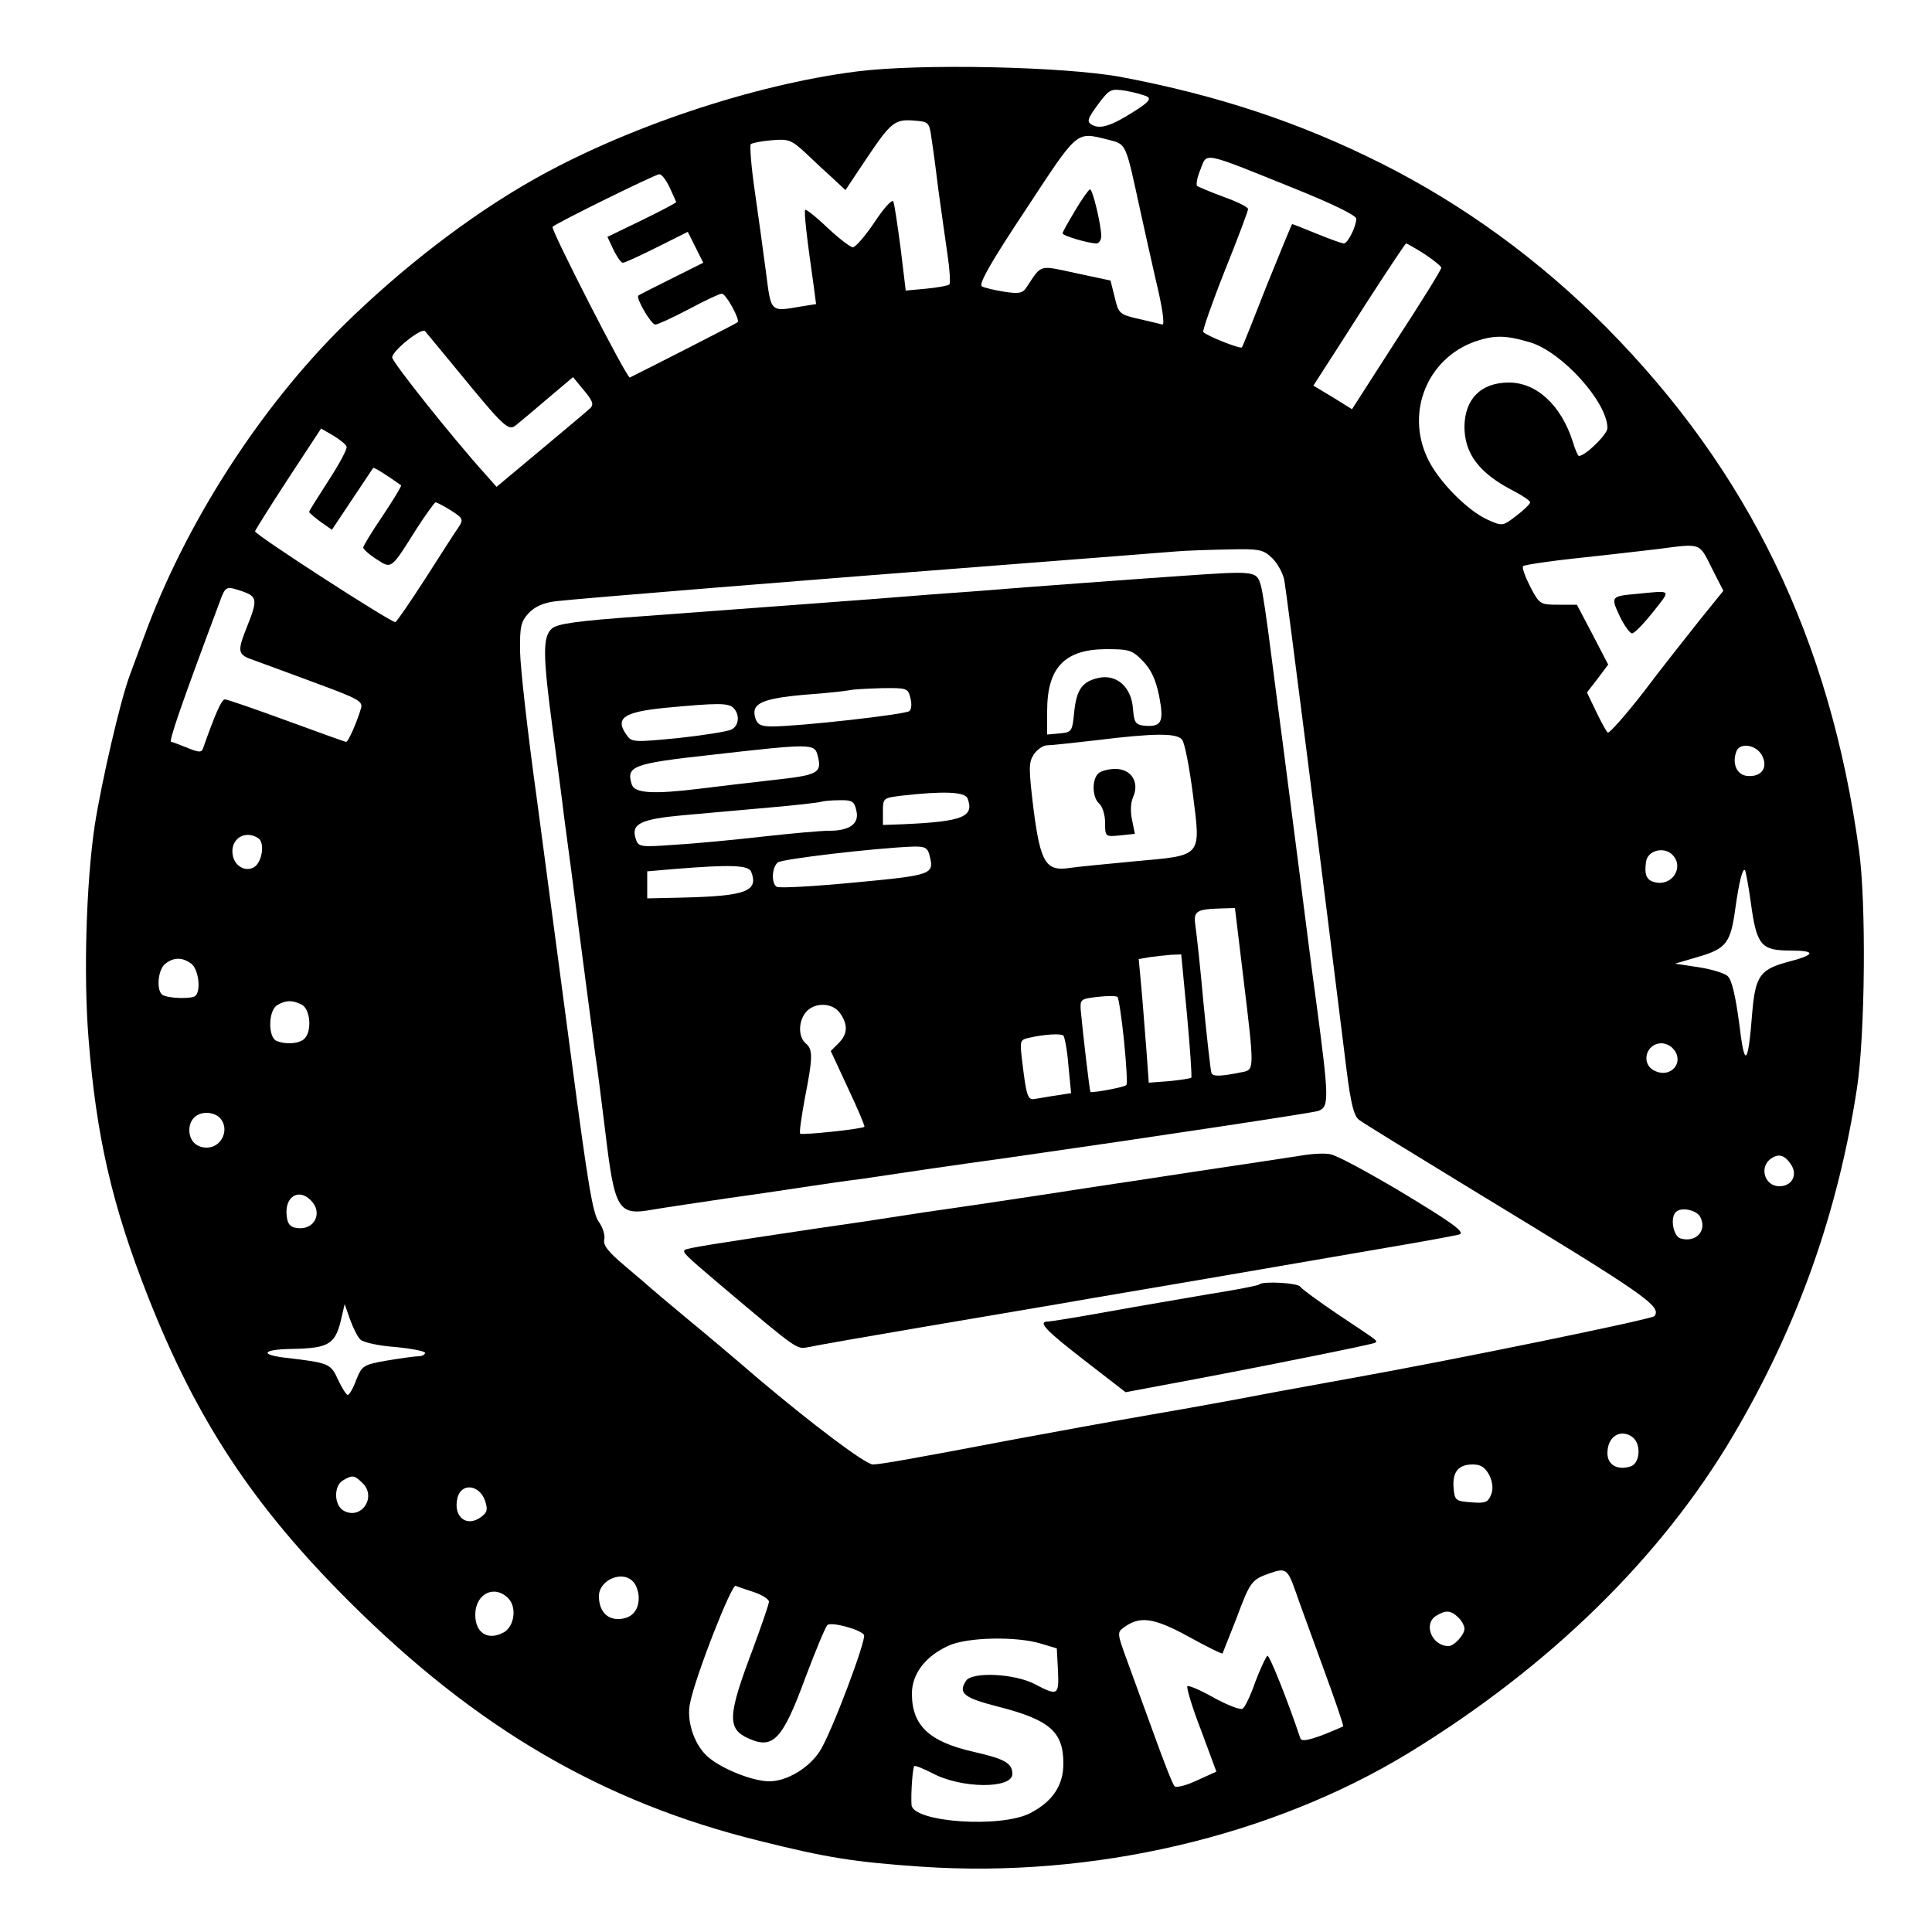 <?xml version="1.0" standalone="no"?>
<!DOCTYPE svg PUBLIC "-//W3C//DTD SVG 20010904//EN"
 "http://www.w3.org/TR/2001/REC-SVG-20010904/DTD/svg10.dtd">
<svg version="1.0" xmlns="http://www.w3.org/2000/svg"
 width="500pt" height="500pt" viewBox="0 0 500 500"
 preserveAspectRatio="xMidYMid meet">

<g transform="translate(0,500) scale(0.1,-0.1)"
fill="#000000" stroke="none">
<path d="M2217 4815 c-268 -34 -602 -146 -842 -283 -163 -93 -334 -225 -485
-373 -219 -216 -412 -517 -518 -809 -11 -30 -28 -75 -37 -100 -24 -65 -72
-272 -90 -387 -22 -149 -29 -387 -16 -549 20 -255 61 -433 153 -667 126 -321
273 -544 522 -792 329 -328 656 -519 1061 -619 176 -44 246 -55 420 -67 443
-30 905 78 1260 294 365 223 655 507 841 823 167 283 271 578 320 899 21 139
24 481 5 615 -75 546 -285 980 -654 1353 -173 174 -369 317 -582 424 -213 107
-426 177 -675 224 -149 27 -519 35 -683 14z m752 -65 c11 -6 2 -16 -35 -39
-58 -37 -87 -46 -108 -34 -14 8 -12 15 15 52 31 41 33 42 73 36 22 -4 47 -11
55 -15z m-558 -110 c4 -25 12 -85 18 -135 7 -49 17 -123 23 -163 6 -40 8 -75
5 -78 -2 -3 -29 -8 -59 -11 l-54 -5 -13 108 c-8 60 -16 115 -19 122 -2 8 -23
-14 -48 -52 -25 -37 -50 -66 -57 -66 -6 0 -36 23 -66 51 -29 28 -55 48 -57 46
-4 -3 4 -73 22 -198 l6 -46 -38 -6 c-82 -14 -78 -17 -92 91 -7 53 -20 148 -29
210 -9 62 -13 115 -10 119 4 3 28 8 54 10 44 4 51 1 88 -33 22 -21 54 -51 72
-67 l31 -29 52 78 c65 97 75 106 125 102 39 -3 40 -4 46 -48z m455 -1 c50 -13
46 -5 85 -184 12 -55 30 -135 40 -179 17 -70 24 -117 17 -116 -2 1 -28 7 -58
14 -53 12 -55 14 -65 56 l-11 44 -89 19 c-98 21 -88 24 -128 -36 -10 -16 -20
-18 -58 -12 -25 4 -51 10 -58 14 -9 6 25 65 114 199 136 207 129 201 211 181z
m477 -124 c100 -40 167 -72 167 -81 0 -20 -22 -64 -32 -64 -5 0 -36 11 -70 25
-34 14 -62 25 -64 25 -1 0 -30 -71 -65 -157 -34 -87 -63 -160 -65 -162 -4 -5
-94 31 -100 40 -2 4 23 76 56 159 33 82 60 154 60 159 0 5 -28 19 -62 31 -35
13 -66 26 -70 29 -3 3 0 22 9 43 17 44 3 47 236 -47z m-1610 0 c9 -20 17 -37
17 -38 0 -2 -40 -23 -89 -47 l-89 -43 16 -34 c9 -18 19 -33 24 -33 5 0 44 18
88 40 l80 40 20 -40 20 -40 -82 -41 c-46 -23 -84 -42 -86 -44 -7 -6 33 -75 44
-75 6 0 45 18 87 40 41 22 79 40 85 40 11 0 48 -68 41 -74 -3 -3 -236 -122
-279 -143 -7 -4 -206 385 -200 390 10 10 266 136 276 136 6 1 18 -15 27 -34z
m1953 -172 c24 -16 44 -32 44 -36 0 -5 -52 -89 -116 -187 l-115 -179 -50 31
-50 30 18 28 c10 15 63 98 118 184 55 85 102 156 104 156 2 0 23 -12 47 -27z
m-2505 -298 c127 -155 135 -162 156 -144 10 8 47 39 82 69 l64 54 28 -34 c23
-27 26 -37 17 -46 -7 -7 -65 -55 -128 -108 l-115 -96 -30 34 c-83 92 -240 289
-240 301 0 17 76 78 85 68 4 -5 40 -48 81 -98z m2779 69 c83 -25 200 -155 200
-222 0 -16 -57 -72 -74 -72 -2 0 -10 17 -16 38 -30 93 -93 152 -165 152 -72 0
-114 -42 -115 -114 0 -70 38 -121 128 -167 23 -12 42 -25 42 -29 0 -4 -16 -20
-36 -35 -35 -27 -36 -27 -74 -10 -53 24 -129 101 -156 160 -56 119 0 257 123
301 50 17 79 17 143 -2z m-3063 -270 c2 -6 -19 -45 -47 -88 -27 -42 -50 -78
-50 -81 0 -2 13 -13 29 -25 l30 -21 52 78 c29 43 53 80 55 82 2 2 33 -17 72
-45 2 -1 -19 -36 -47 -78 -28 -41 -51 -79 -51 -83 0 -4 15 -18 34 -30 40 -26
37 -28 105 80 24 37 46 67 48 67 3 0 21 -9 40 -21 31 -20 33 -23 20 -43 -8
-11 -47 -72 -86 -133 -40 -62 -75 -113 -78 -113 -13 0 -363 226 -363 235 0 2
38 63 85 135 l86 131 31 -18 c17 -10 33 -23 35 -29z m3533 -314 l30 -59 -63
-78 c-34 -43 -100 -126 -145 -186 -46 -59 -87 -105 -91 -103 -4 3 -17 27 -30
54 l-24 50 28 36 27 36 -40 77 -41 78 -48 0 c-47 0 -49 1 -73 47 -13 26 -22
50 -18 53 3 3 68 13 144 21 77 8 168 19 204 23 114 15 107 17 140 -49z m-1137
25 c14 -14 28 -40 31 -58 5 -26 94 -724 161 -1267 11 -87 19 -118 32 -128 10
-8 144 -90 298 -184 446 -271 485 -298 467 -324 -6 -8 -522 -114 -797 -163
-27 -5 -77 -14 -110 -20 -33 -6 -94 -17 -135 -25 -41 -8 -156 -29 -255 -46
-99 -17 -263 -47 -365 -66 -252 -48 -342 -64 -361 -64 -19 0 -157 104 -299
224 -52 45 -135 115 -185 156 -49 41 -92 77 -95 80 -3 3 -31 27 -63 54 -44 37
-57 54 -53 69 2 11 -4 31 -15 46 -15 21 -28 100 -69 411 -28 212 -69 520 -91
685 -23 165 -42 334 -43 377 -1 67 2 79 22 101 16 17 38 27 70 31 60 7 662 56
1172 95 217 17 413 32 435 34 22 2 81 4 131 5 85 2 93 0 117 -23z m-2664 -86
c36 -13 38 -22 11 -89 -27 -68 -26 -74 18 -89 20 -7 92 -34 160 -59 111 -41
122 -47 116 -66 -11 -37 -33 -86 -38 -86 -3 0 -72 25 -154 55 -82 30 -154 55
-160 55 -9 0 -26 -40 -57 -128 -4 -10 -12 -9 -41 3 -20 8 -38 15 -41 15 -7 0
24 91 124 358 17 47 17 46 62 31z m3931 -424 c17 -32 -2 -57 -39 -53 -27 3
-39 33 -27 64 9 23 51 17 66 -11z m-3892 -214 c18 -11 11 -61 -10 -75 -23 -14
-52 3 -56 33 -6 40 32 64 66 42z m3660 -43 c32 -32 -1 -83 -46 -71 -21 5 -27
20 -22 53 4 29 46 40 68 18z m203 -123 c15 -111 26 -125 102 -125 69 0 66 -11
-8 -30 -70 -19 -82 -37 -90 -128 -11 -142 -20 -149 -34 -30 -10 73 -19 112
-30 122 -9 8 -43 18 -76 23 l-60 9 61 18 c71 21 83 35 95 125 10 71 19 105 25
99 2 -3 9 -40 15 -83z m-4036 -159 c18 -13 26 -68 11 -83 -8 -9 -71 -7 -85 2
-17 10 -13 66 7 81 22 17 44 17 67 0z m286 -106 c22 -12 27 -68 7 -88 -13 -13
-47 -16 -72 -6 -23 9 -22 80 2 93 22 13 39 13 63 1z m3547 -112 c35 -35 -4
-82 -48 -58 -34 18 -20 70 20 70 9 0 21 -5 28 -12z m-3760 -180 c28 -28 7 -78
-33 -78 -27 0 -45 18 -45 45 0 27 18 45 45 45 12 0 26 -5 33 -12z m4066 -120
c20 -28 4 -58 -29 -58 -39 0 -53 51 -21 72 19 13 34 9 50 -14z m-3830 -94 c33
-32 10 -79 -36 -72 -17 2 -24 11 -26 31 -6 49 30 73 62 41z m3596 -43 c19 -36
-11 -68 -51 -56 -19 6 -27 54 -12 68 13 14 53 6 63 -12z m-3467 -318 c7 -7 47
-16 90 -19 42 -4 77 -11 77 -15 0 -5 -8 -9 -17 -9 -9 0 -45 -5 -81 -11 -62
-11 -65 -13 -80 -50 -8 -22 -18 -39 -22 -39 -4 0 -15 18 -25 39 -19 42 -23 44
-135 57 -70 8 -61 22 16 23 98 2 113 12 129 86 l7 30 14 -40 c8 -22 20 -46 27
-52z m3295 -255 c20 -20 15 -66 -8 -73 -34 -11 -60 4 -60 34 0 30 16 51 40 51
9 0 21 -5 28 -12z m-374 -95 c9 -19 11 -36 5 -51 -8 -20 -15 -23 -51 -20 -41
3 -43 5 -46 36 -4 42 12 62 49 62 21 0 32 -7 43 -27z m-2915 -22 c36 -36 -4
-95 -49 -71 -26 14 -27 65 -2 79 24 14 29 14 51 -8z m316 -44 c8 -24 6 -31
-10 -43 -38 -28 -73 1 -61 50 10 39 56 34 71 -7z m2097 -233 c9 -27 42 -116
72 -199 30 -82 54 -151 52 -153 -2 -1 -27 -12 -55 -23 -39 -14 -53 -16 -56 -7
-32 96 -80 216 -85 213 -4 -3 -18 -33 -31 -67 -12 -35 -27 -66 -33 -70 -6 -4
-39 9 -74 28 -35 20 -66 33 -69 30 -3 -3 12 -54 35 -113 l40 -108 -51 -23
c-27 -13 -53 -19 -57 -15 -5 4 -28 64 -53 133 -25 69 -57 157 -71 195 -24 65
-25 71 -9 82 42 32 78 27 168 -22 47 -26 87 -46 89 -44 1 2 17 43 36 91 35 94
39 100 85 116 42 15 47 12 67 -44z m-1712 21 c7 -8 13 -26 13 -40 0 -35 -20
-55 -54 -55 -30 0 -49 23 -49 59 0 43 63 69 90 36z m313 -26 c20 -7 37 -18 37
-24 0 -7 -19 -61 -41 -121 -66 -174 -68 -208 -12 -233 64 -29 88 -4 148 159
26 69 51 129 56 134 9 10 86 -11 95 -25 7 -12 -86 -259 -115 -302 -28 -43 -85
-77 -130 -77 -45 0 -130 35 -163 67 -33 32 -52 92 -42 136 14 70 107 307 118
303 6 -3 28 -10 49 -17z m-638 -15 c24 -24 16 -76 -14 -90 -40 -20 -71 1 -71
47 0 54 49 79 85 43z m2459 -50 c9 -8 16 -22 16 -29 0 -16 -27 -45 -41 -45
-44 0 -67 59 -31 79 24 15 38 13 56 -5z m-1079 -68 l40 -12 3 -57 c3 -65 0
-67 -61 -35 -52 27 -162 32 -177 8 -21 -32 -6 -44 84 -67 133 -34 168 -65 168
-147 0 -57 -28 -98 -85 -128 -76 -40 -305 -24 -308 21 -2 30 3 96 7 100 2 3
23 -6 47 -18 74 -40 207 -41 207 -2 0 28 -20 39 -99 57 -116 26 -161 68 -161
151 0 51 35 97 95 124 47 22 176 25 240 5z"/>
<path d="M2783 4456 c-18 -30 -33 -56 -33 -60 0 -6 67 -26 88 -26 6 0 12 9 12
19 0 28 -22 121 -29 121 -3 0 -21 -25 -38 -54z"/>
<path d="M4235 3463 c-66 -6 -67 -7 -43 -58 12 -25 27 -45 32 -44 6 0 30 25
54 55 47 60 51 56 -43 47z"/>
<path d="M3050 3509 c-58 -4 -170 -12 -250 -18 -80 -6 -203 -15 -275 -21 -71
-5 -190 -14 -262 -20 -197 -15 -363 -27 -603 -45 -167 -12 -218 -19 -232 -32
-24 -21 -23 -70 2 -258 11 -83 25 -186 30 -230 6 -44 15 -111 20 -150 5 -38
14 -108 20 -155 21 -159 31 -235 40 -305 6 -38 17 -128 26 -200 25 -209 33
-222 126 -205 29 5 118 18 198 30 80 11 172 25 205 30 33 5 94 14 135 19 41 6
120 18 175 26 55 8 147 21 205 29 364 52 788 116 802 121 28 11 28 29 -6 285
-9 63 -29 223 -46 355 -17 132 -35 272 -40 310 -5 39 -19 142 -30 230 -11 88
-23 169 -27 180 -11 38 -14 38 -213 24z m-92 -220 c21 -22 33 -47 42 -91 13
-68 6 -80 -40 -76 -22 3 -25 9 -28 45 -4 54 -41 88 -87 79 -44 -9 -59 -30 -65
-89 -5 -50 -6 -52 -37 -55 l-33 -3 0 61 c0 112 45 159 151 160 61 0 69 -2 97
-31z m-602 -95 c4 -14 3 -29 -2 -34 -9 -9 -286 -40 -356 -40 -29 0 -38 5 -43
21 -12 38 15 51 127 61 57 4 110 10 118 12 8 2 45 4 82 5 65 1 68 0 74 -25z
m-458 -26 c17 -17 15 -46 -5 -56 -10 -5 -72 -15 -137 -22 -112 -11 -121 -11
-133 6 -33 45 -11 61 97 72 137 13 165 13 178 0z m1161 -82 c7 -8 19 -71 28
-140 21 -166 26 -159 -150 -175 -72 -7 -148 -14 -167 -17 -63 -10 -77 12 -95
150 -13 107 -13 122 0 143 9 13 23 23 33 24 9 0 67 6 127 13 153 19 210 19
224 2z m-943 -41 c12 -46 2 -51 -118 -64 -62 -7 -146 -17 -186 -22 -122 -15
-170 -12 -177 11 -15 47 2 54 202 76 263 30 271 30 279 -1z m388 -111 c18 -48
-12 -60 -164 -67 l-55 -2 0 35 c0 35 1 35 50 41 106 12 162 10 169 -7z m-288
-31 c9 -34 -16 -53 -70 -53 -23 0 -99 -7 -171 -15 -71 -8 -173 -18 -226 -21
-94 -7 -97 -6 -104 16 -12 38 13 50 121 60 54 5 155 14 224 20 69 6 130 13
135 15 6 2 27 4 47 4 33 1 39 -3 44 -26z m190 -118 c12 -48 7 -50 -195 -69
-105 -10 -195 -15 -201 -11 -14 9 -13 50 3 63 11 9 249 37 349 41 32 1 39 -3
44 -24z m-462 -41 c20 -51 -14 -63 -179 -67 l-90 -2 0 35 0 35 70 6 c147 12
192 10 199 -7z m1274 -276 c28 -231 28 -236 0 -242 -59 -12 -80 -13 -83 -2 -2
6 -11 85 -20 176 -8 91 -18 181 -21 202 -6 40 0 45 67 47 l35 1 22 -182z
m-146 -95 c8 -87 13 -160 11 -162 -2 -2 -27 -6 -57 -9 l-53 -4 -6 83 c-4 46
-9 119 -13 161 l-7 76 29 5 c16 2 41 5 55 6 l26 1 15 -157z m-163 -67 c6 -60
9 -111 6 -114 -5 -6 -89 -21 -93 -18 -2 3 -19 146 -25 211 -2 29 0 30 43 35
25 3 48 3 52 0 3 -3 11 -54 17 -114z m-735 72 c21 -30 20 -54 -4 -78 l-20 -20
45 -97 c25 -53 44 -98 42 -99 -5 -6 -161 -22 -166 -18 -3 2 3 43 12 92 21 107
21 126 2 142 -20 17 -19 59 2 82 23 25 68 23 87 -4z m591 -135 l7 -72 -38 -6
c-22 -3 -47 -8 -56 -9 -18 -4 -22 7 -33 101 -6 49 -5 52 17 57 39 9 83 12 90
6 3 -3 10 -37 13 -77z"/>
<path d="M2842 2998 c-17 -17 -15 -63 3 -78 8 -7 15 -29 15 -49 0 -36 0 -37
39 -33 l38 4 -7 35 c-5 22 -4 45 2 59 18 39 -4 74 -45 74 -18 0 -38 -5 -45
-12z"/>
<path d="M3365 2009 c-27 -4 -156 -24 -285 -43 -129 -20 -280 -42 -335 -51
-55 -8 -163 -25 -240 -36 -77 -11 -165 -24 -195 -29 -30 -5 -118 -18 -195 -29
-268 -40 -338 -51 -343 -56 -6 -6 1 -13 93 -91 205 -173 196 -166 229 -160 17
4 150 27 296 52 146 25 344 58 440 75 183 31 371 63 730 125 118 20 217 38
219 40 9 8 -23 31 -159 113 -83 49 -162 92 -178 94 -15 3 -49 1 -77 -4z"/>
<path d="M3259 1676 c-2 -3 -60 -14 -129 -25 -69 -12 -188 -32 -265 -46 -77
-14 -146 -25 -152 -25 -29 0 -8 -22 94 -101 l106 -82 96 18 c227 42 545 106
550 110 6 6 12 1 -96 73 -50 34 -94 66 -98 72 -6 10 -97 15 -106 6z"/>
</g>
</svg>
